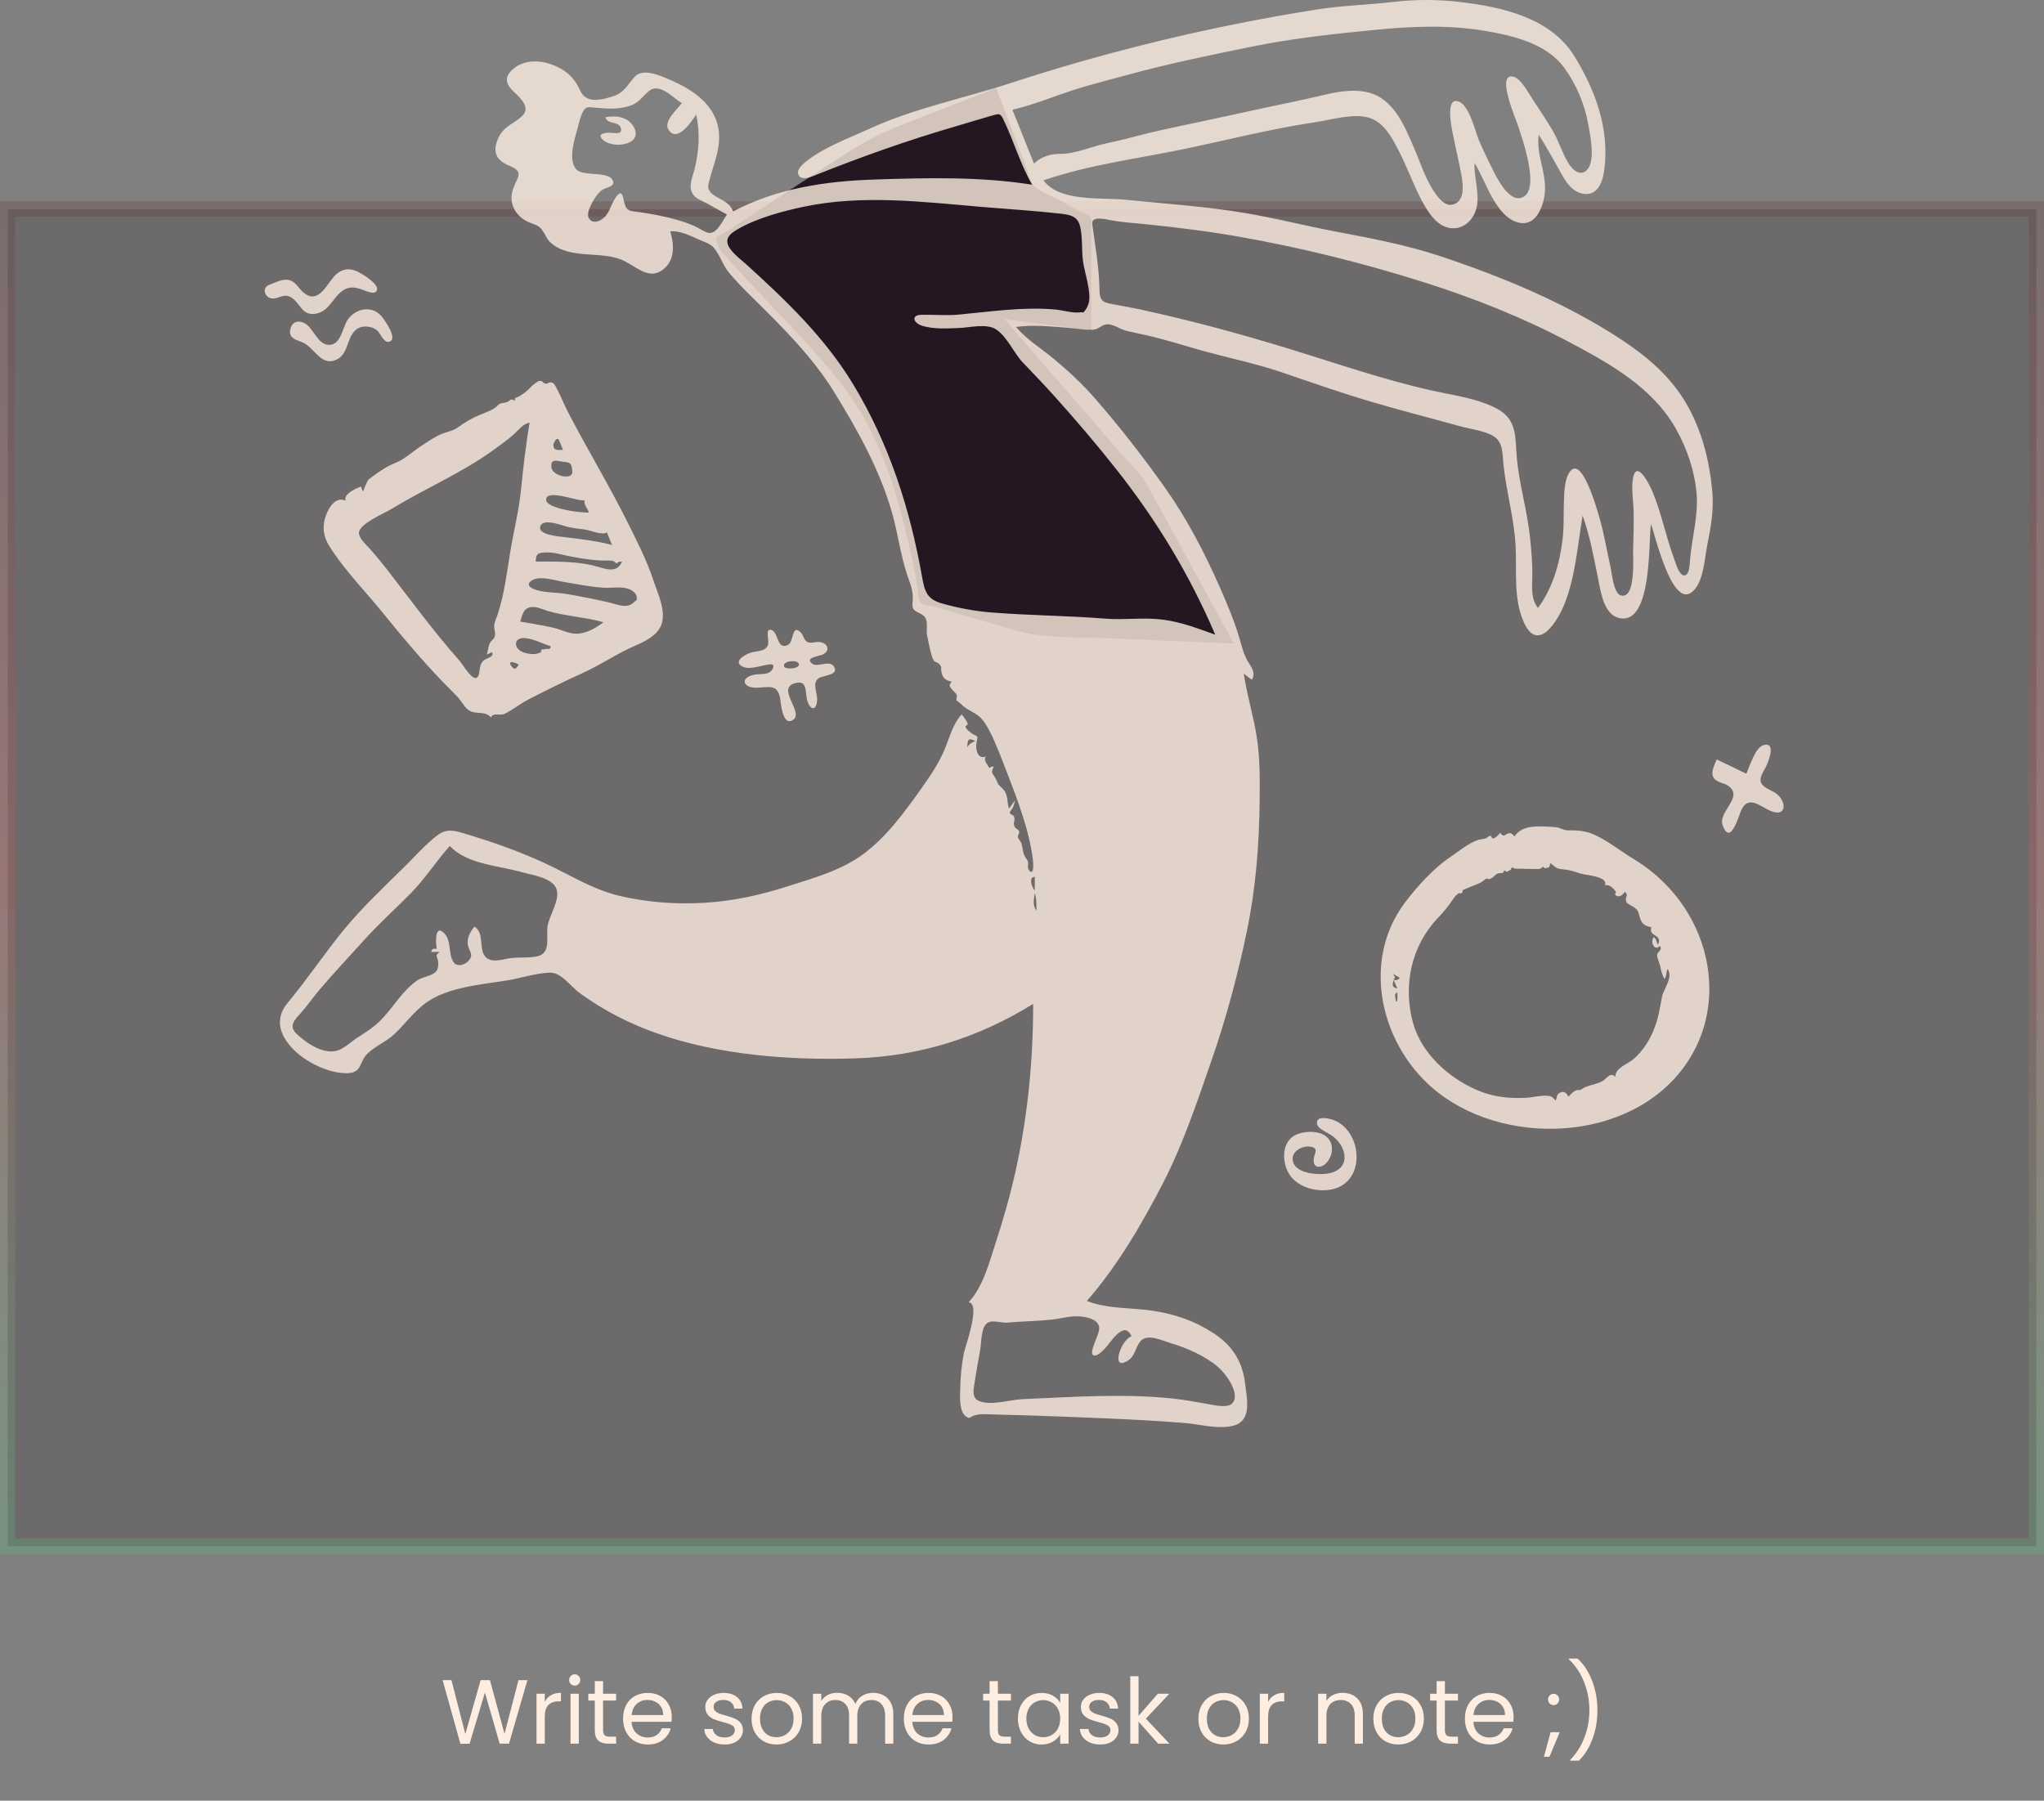 <svg width="538" height="474" viewBox="0 0 538 474" fill="none" xmlns="http://www.w3.org/2000/svg">
<rect x="0" y="0" width="538" height="474" fill="#808080" stroke="none"/>
<rect opacity="0.2" x="2" y="55.034" width="534" height="352" fill="#241722" stroke="url(#paint0_linear_183_880)" stroke-width="4"/>
<path fill-rule="evenodd" clip-rule="evenodd" d="M262.184 23.189C263.945 27.849 265.705 32.51 267.466 37.171C268.595 40.157 269.722 43.143 270.85 46.129C271.251 47.188 271.473 48.274 272.247 49.01C274.071 50.74 277.345 51.842 279.537 53.059C281.006 53.875 282.475 54.691 283.943 55.507C284.7 55.928 286.379 56.456 286.91 57.155C287.494 57.925 287.218 59.339 287.218 60.403V69.594V86.912C279.632 85.964 272.046 85.016 264.46 84.067C274.567 95.729 284.673 107.39 294.78 119.052C297.271 121.926 300.295 124.692 302.151 128.036C306.101 135.154 309.961 142.322 313.866 149.465C317.5 156.113 321.135 162.762 324.769 169.41L292.072 168.019C283.606 167.658 274.91 168.2 266.753 165.801C260.03 163.823 253.306 161.846 246.582 159.868C245.688 159.605 242.902 159.307 242.269 158.588C241.675 157.913 241.688 155.366 241.52 154.504C238.346 138.192 234.306 120.216 225.043 106.175C218.403 96.11 209.442 87.297 201.235 78.52C198.032 75.094 194.773 71.71 191.683 68.18C190.892 67.276 189.749 66.25 189.226 65.152C188.888 64.442 188.415 63.09 188.625 62.461C188.716 62.188 190.828 61.208 191.13 61.013C193.27 59.638 195.391 58.234 197.517 56.837C203.49 52.91 209.457 48.973 215.464 45.099C220.147 42.077 224.817 38.874 229.757 36.278C234.877 33.587 240.516 31.693 245.884 29.567C251.308 27.418 256.743 25.293 262.184 23.189Z" fill="#241722"/>
<path fill-rule="evenodd" clip-rule="evenodd" d="M78.075 272.154C80.68 274.609 85.423 277.903 89.172 276.405C91.055 275.653 92.664 274.001 94.379 272.936C96.395 271.684 98.289 270.432 99.998 268.764C103.406 265.434 105.987 260.57 110.013 257.964C111.366 257.088 114.007 256.9 114.946 255.501C115.366 254.873 115.406 253.921 115.328 253.196C115.16 251.634 114.316 251.726 115.726 250.579H113.536C113.494 249.733 114.338 249.663 114.967 249.772C114.675 248.431 114.377 243.184 116.821 245.562C118.94 247.623 117.88 251.043 119.38 253.276C120.529 254.985 123.577 253.601 123.989 251.72C124.174 250.875 123.243 249.556 123.132 248.727C122.888 246.89 123.709 245.302 124.9 243.911C127.514 245.652 126.033 249.257 127.522 251.545C128.87 253.615 131.872 252.649 133.924 252.285C136.384 251.848 139.166 252.29 141.519 251.709C145.074 250.832 143.746 246.659 144.098 243.966C144.475 241.081 147.391 237.076 146.515 234.166C145.574 231.04 140.073 230.365 137.443 229.607C131.433 227.873 122.861 227.54 118.393 222.687C114.839 226.65 111.981 231.188 108.253 235.003C104.227 239.124 99.927 242.929 96.062 247.216C92.04 251.678 87.888 256.053 84.011 260.644C82.32 262.647 80.835 264.805 79.085 266.76C77.53 268.497 75.89 270.096 78.075 272.154ZM256.705 195.076C254.858 194.094 254.623 194.71 254.624 196.733C255.155 195.761 255.683 195.501 256.705 195.076ZM272.363 234.394V230.829C270.583 230.783 271.677 233.832 272.363 234.394ZM272.798 239.704C272.798 238.125 272.841 236.622 272.386 235.086C272.147 236.76 271.69 238.208 272.798 239.704ZM265.143 348.159C263.508 348.312 260.988 347.185 259.613 348.468C258.2 349.787 258.314 353.624 257.979 355.405C257.426 358.348 256.936 361.301 256.47 364.258C256.165 366.197 255.787 368.166 257.979 368.908C261.219 370.004 265.848 368.44 269.224 368.298C275.895 368.017 282.562 367.627 289.238 367.491C295.709 367.361 302.195 367.464 308.636 368.137C311.545 368.441 314.391 368.978 317.271 369.464C318.789 369.721 322.856 370.793 324.227 369.513C326.807 367.104 322.518 361.48 320.674 359.892C317.25 356.944 312.382 354.819 308.089 353.538C305.795 352.854 301.971 350.933 300.164 353.082C298.777 354.73 298.832 356.93 296.845 358.179C292.242 361.072 294.935 352.772 297.812 351.75C295.88 347.229 292.199 353.612 290.672 355.146C290.128 355.691 288.361 357.49 287.594 356.586C287.019 355.909 288.167 353.483 288.379 352.823C288.703 351.82 289.52 350.295 289.285 349.208C288.86 347.241 286.1 346.705 284.447 346.541C281.884 346.287 279.37 347.1 276.836 347.371C272.95 347.787 269.034 347.794 265.143 348.159ZM290.878 162.845C295.938 163.247 301.029 162.474 306.077 163.107C310.853 163.707 315.353 165.46 319.856 167.071C313.162 151.373 304.503 137.082 293.948 123.695C288.692 117.028 283.039 110.406 277.36 104.096C274.717 101.16 271.984 98.322 269.255 95.469C266.821 92.923 265.077 88.6 262.156 86.699C259.663 85.077 255.306 86.234 252.543 86.335C249.42 86.448 245.62 86.732 242.574 85.693C240.367 84.939 239.76 82.929 242.523 82.863C245.781 82.784 248.986 83.123 252.287 82.818C260.84 82.028 269.085 80.729 277.708 81.466C279.683 81.634 282.283 82.475 284.221 82.223C285.615 82.04 284.699 82.741 285.668 81.623C286.039 81.195 286.486 80.189 286.596 79.62C287.213 76.428 285.46 71.866 285.041 68.652C284.653 65.678 284.996 62.408 284.27 59.512C283.609 56.876 281.594 56.524 279.112 56.243C272.323 55.472 265.394 55.062 258.574 54.481C243.01 53.155 226.951 51.155 211.493 54.431C205.911 55.614 199.104 57.443 194.118 60.372C192.559 61.288 190.985 62.366 191.553 64.263C192.141 66.232 195.026 68.312 196.454 69.609C207.013 79.195 217.212 88.972 224.629 101.272C234.089 116.956 239.517 133.896 242.702 151.868C243.387 155.735 244.023 157.759 248.001 158.872C252.272 160.067 256.394 160.844 260.822 161.207C270.832 162.029 280.873 162.046 290.878 162.845ZM287.488 58.977C288.255 64.686 289.293 70.383 289.396 76.137C289.434 78.311 289.64 79.4 291.951 79.884C294.676 80.456 297.446 80.881 300.183 81.474C313.394 84.337 326.355 87.853 339.279 91.811C351.84 95.658 364.194 99.986 377.037 102.836C382.562 104.062 389.026 104.888 394.058 107.603C399.471 110.524 398.759 115.313 399.244 120.572C399.894 127.6 401.978 134.405 402.711 141.43C403.061 144.787 403.38 148.163 403.327 151.541C403.282 154.421 402.87 157.605 404.805 160.028C408.689 154.837 410.529 148.307 411.294 141.945C411.666 138.852 411.519 135.734 411.625 132.627C411.711 130.125 411.656 126.146 413.285 124.057C416.827 119.517 421.434 137.712 421.872 139.655C422.609 142.925 423.217 146.223 423.951 149.494C424.276 150.943 424.694 156.213 426.636 156.739C430.662 157.828 429.778 146.516 429.842 144.794C429.969 141.318 430.056 137.837 429.974 134.358C429.915 131.847 429.429 129.122 429.718 126.609C430.426 120.44 433.895 126.94 434.87 129.236C437.334 135.033 438.449 141.238 440.659 147.128C441.026 148.108 441.89 151.406 443.258 151.467C444.781 151.535 444.769 148.129 444.856 147.133C445.361 141.365 447.067 135.637 446.552 129.808C446.032 123.923 443.969 117.873 441.05 112.754C434.878 101.931 423.732 95.717 413.056 90.057C400.839 83.58 387.94 78.463 374.766 74.294C358.922 69.28 342.653 65.224 326.286 62.337C317.96 60.868 309.505 59.818 301.093 58.976C298.136 58.68 295.179 58.507 292.261 57.944C291.159 57.732 287.185 56.721 287.488 58.977ZM278.977 40.5C283.151 40.533 287.416 38.509 291.482 37.673C296.324 36.676 301.053 35.233 305.886 34.193C315.351 32.155 324.82 30.169 334.276 28.086C338.381 27.182 342.506 26.395 346.595 25.424C350.97 24.385 355.696 23.227 360.174 24.346C366.961 26.043 369.828 33.468 372.32 39.263C374.08 43.356 375.459 47.918 378.205 51.48C379.182 52.75 380.571 54.264 382.344 53.853C385.636 53.09 385.113 48.732 384.694 46.324C384.086 42.829 383.226 39.375 382.537 35.896C382.259 34.492 380.107 25.301 383.949 26.724C386.799 27.78 388.306 34.731 389.385 37.214C390.187 39.059 391.036 40.892 391.936 42.692C393.136 45.092 396.561 53.113 400.353 52.078C405.78 50.598 400.575 36.331 399.65 33.325C399.143 31.674 393.627 19.157 398.282 20.18C400.265 20.616 402.197 24.299 403.208 25.825C405.001 28.533 406.788 31.26 408.475 34.034C410.211 36.887 411.097 40.135 412.819 42.947C413.725 44.427 415.573 46.399 417.378 45.029C420.192 42.894 418.524 35.471 418.031 32.663C417.115 27.445 414.838 22.094 411.714 17.828C407.019 11.417 398.161 9.345 390.712 8.1C381.098 6.492 371.349 6.932 361.694 7.883C350.836 8.953 340.143 10.099 329.44 12.287C318.653 14.492 307.86 16.68 297.24 19.596C292.236 20.971 287.161 22.189 282.229 23.802C276.986 25.516 271.868 27.649 266.479 28.884C268.374 33.615 270.271 38.346 272.166 43.078C273.981 41.283 276.458 40.479 278.977 40.5ZM186.054 53.536C184.391 52.627 182.555 52.198 181.948 50.188C181.412 48.413 182.328 46.401 182.766 44.696C183.992 39.924 184.314 34.98 183.23 30.152C182.193 31.734 178.313 37.82 175.953 34.135C174.53 31.913 178.344 28.716 179.457 27.154C177.014 25.646 173.525 21.6 170.71 24.04C168.89 25.618 168.12 27.137 165.668 27.904C162.692 28.835 159.89 28.622 156.85 28.364C154.723 28.185 154.21 27.901 153.379 29.539C152.726 30.828 152.389 32.422 152.008 33.805C151.257 36.532 149.518 41.905 151.577 44.46C153.381 46.697 160.383 44.779 161.355 47.667C161.885 49.243 159.354 49.299 158.387 50.079C157.19 51.044 156.199 52.579 155.548 53.951C155.066 54.965 154.333 56.642 155.154 57.679C156.287 59.114 158.388 58.025 159.301 56.982C160.514 55.597 160.908 53.703 161.92 52.194C163.778 49.425 163.889 51.628 164.395 53.616C164.92 55.681 166.163 55.539 168.066 55.804C171.405 56.27 174.779 56.927 178.03 57.822C179.696 58.281 181.31 58.865 182.897 59.548C183.92 59.987 185.692 61.318 186.801 61.33C188.857 61.353 190.282 57.915 191.343 56.481C189.582 55.497 187.824 54.505 186.054 53.536ZM75.66 264.062C80.794 257.899 85.241 251.204 90.307 244.987C95.303 238.855 101.083 233.494 106.689 227.94C109.335 225.319 111.871 222.444 114.792 220.121C116.971 218.388 118.648 218.361 121.269 219.129C128.717 221.31 136.3 223.936 143.348 227.191C149.911 230.222 155.889 234.115 163.007 235.805C170.271 237.531 177.826 238.085 185.271 237.657C192.909 237.218 200.113 235.629 207.376 233.294C214.254 231.081 221.427 229.15 227.31 224.765C233.477 220.169 238.242 213.559 242.657 207.341C244.893 204.194 247.111 200.888 248.618 197.321C249.924 194.225 250.778 190.571 253.124 188.048C253.699 188.863 254.415 189.563 254.707 190.52C254.84 190.955 254.056 190.942 254.136 191.288C254.288 191.939 255.155 192.604 255.659 192.958C257.47 194.233 257.481 193.218 257.006 195.601C256.73 196.991 257.253 200.125 259.519 199.101C258.685 200.1 260.01 201.36 260.443 202.183C260.74 201.841 261.111 201.722 261.553 201.825C260.725 203.475 261.214 203.518 262.017 204.829C262.164 205.068 262.683 206.322 262.609 206.216C263.429 207.385 264.377 207.679 264.855 209.134C265.249 210.329 265.148 211.644 265.586 212.837C266.116 212.105 266.645 211.373 267.175 210.641C267.067 211.217 266.851 212.069 266.599 212.592C266.441 212.918 265.763 213.681 265.772 213.859C265.809 214.524 266.64 214.364 266.876 214.938C267.321 216.016 266.678 216.174 266.921 217.225C267.198 218.431 267.944 217.949 268.298 218.977C268.365 219.172 267.842 219.94 267.925 220.361C268.042 220.956 268.581 221.289 268.772 221.818C269.256 223.164 269.08 224.15 269.753 225.441C270.014 225.941 270.393 226.275 270.577 226.844C270.738 227.345 270.391 228.41 270.702 228.859C272.203 231.02 271.992 227.297 271.878 226.373C270.923 218.62 267.858 210.618 265.053 203.372C263.659 199.771 262.303 196.058 260.555 192.61C259.851 191.221 259.04 189.788 257.877 188.726C256.407 187.382 254.321 186.844 252.99 185.343C253.2 185.58 251.546 184.015 251.811 184.53C251.574 184.07 251.987 183.448 251.841 183.003C251.658 182.45 251.313 182.334 250.928 181.85C250.237 180.982 249.416 180.55 250.501 179.444C248.89 179.088 248.12 178.565 247.798 176.839C247.563 175.577 248.037 175.659 247.209 174.818C246.378 173.972 245.956 174.632 245.432 173.168C244.806 171.416 244.39 169.034 244.015 167.201C243.687 165.601 244.482 163.247 243.133 162.117C241.425 160.686 239.896 161.292 240.202 158.414C240.501 155.609 239.629 153.909 238.753 151.254C237.005 145.955 236.329 140.359 234.796 134.996C231.524 123.551 225.744 113.232 219.529 103.157C213.786 93.848 205.757 85.917 198.003 78.279C195.881 76.187 193.781 74.064 191.875 71.771C190.233 69.796 189.483 67.107 187.905 65.233C186.946 64.094 185.162 63.607 183.823 63.004C181.59 61.996 178.93 60.683 176.41 60.886C177.411 64.262 177.738 68.207 174.783 70.738C171.198 73.808 167.948 70.618 164.662 68.868C158.672 65.676 150.106 68.606 144.883 63.823C143.638 62.684 143.291 60.864 141.999 59.8C141.049 59.02 139.699 58.822 138.631 58.24C135.385 56.474 133.81 53.24 135.073 49.667C136.229 46.401 138.023 45.269 134.028 43.614C130.785 42.271 129.552 40.248 131.02 36.646C132.42 33.211 134.984 32.816 137.41 30.569C139.76 28.392 137.06 25.858 135.3 24.224C133.03 22.116 132.596 20.217 135.227 18.024C137.983 15.729 141.918 15.81 145.131 16.945C148.764 18.228 151.158 20.361 152.695 23.817C154.261 27.336 158.141 26.354 161.284 25.373C164.29 24.436 165.072 22.412 167.046 20.234C169.241 17.811 173.715 19.883 176.304 20.99C182.68 23.715 189.017 28.016 189.271 35.635C189.421 40.178 187.5 44.04 186.501 48.304C185.587 52.204 191.852 51.896 192.937 55.669C204.51 49.542 217.398 47.667 230.335 47.25C244.085 46.806 258.033 46.451 271.666 48.62C268.501 43.107 266.83 37.061 264.077 31.397C263.285 29.766 262.943 29.906 261.194 30.398C257.835 31.345 254.5 32.404 251.147 33.378C238.899 36.939 226.891 41.228 215.048 45.927C213.897 46.384 211.327 47.652 210.318 46.273C209.154 44.683 211.847 42.722 212.937 41.922C217.706 38.424 223.615 36.3 228.956 33.846C240.633 28.481 253.563 25.935 265.746 21.95C292.049 13.347 319.259 6.813 346.593 2.498C353.263 1.445 360.005 1.29 366.704 0.509C372.639 -0.184 378.584 -0.168 384.517 0.547C395.476 1.869 408.182 4.721 414.371 14.752C419.959 23.81 423.689 33.994 422.263 44.738C421.835 47.965 420.468 51.787 416.486 50.955C413.724 50.378 412.257 48.031 410.975 45.74C409.037 42.28 407.123 38.82 405.023 35.452C404.244 40.501 407.074 45.467 406.629 50.611C406.327 54.101 404.398 59.616 399.866 58.628C393.655 57.274 391.099 47.57 388.112 42.915C387.961 46.5 389.218 50.034 388.833 53.628C388.454 57.177 385.68 60.529 381.784 60.042C378.11 59.584 375.722 55.647 374.162 52.683C371.99 48.559 370.43 44.137 368.309 39.985C366.321 36.094 363.966 31.461 359.22 30.73C354.984 30.076 350.13 31.588 345.946 32.212C334.339 33.941 322.967 36.886 311.488 39.266C299.18 41.816 286.581 43.365 274.652 47.481C278.847 53.19 289.823 51.957 296.071 52.569C305.513 53.496 315.077 54.193 324.466 55.559C333.739 56.909 342.817 59.305 352.018 61.044C361.17 62.774 370.306 64.507 379.162 67.458C395.604 72.936 412.321 79.87 426.807 89.428C433.548 93.877 439.535 98.96 443.699 105.981C447.889 113.046 449.903 121.034 450.671 129.161C451.149 134.221 450.337 138.6 449.357 143.525C448.647 147.091 448.417 153.061 445.558 155.672C440.101 160.655 435.57 140.441 434.563 138C433.837 142.001 435.024 164.541 426.268 162.707C422.36 161.89 421.474 156.526 420.826 153.296C419.644 147.407 418.585 141.399 416.563 135.727C415.265 143.369 414.724 151.331 411.928 158.63C410.071 163.478 404.772 172.079 401.078 163.781C398.307 157.557 399.258 150.414 398.926 143.806C398.558 136.483 396.455 129.42 395.711 122.17C395.423 119.361 395.684 116.195 392.861 114.662C390.438 113.347 386.895 112.918 384.249 112.184C376.413 110.008 368.526 108.008 360.726 105.7C352.924 103.39 345.229 100.692 337.531 98.058C330.168 95.539 322.65 94.107 315.198 91.95C310.961 90.724 306.775 89.441 302.479 88.416C300.48 87.94 298.456 87.569 296.461 87.076C294.983 86.711 293.035 85.332 291.514 85.356C289.95 85.382 289.362 86.707 287.567 86.811C285.636 86.922 283.672 86.496 281.751 86.349C277.071 85.99 272.097 85.409 267.428 86.058C270.234 89.386 274.024 91.687 277.346 94.444C281.176 97.624 284.884 101.058 288.156 104.813C294.74 112.369 300.962 120.355 306.743 128.541C312.446 136.616 317.038 145.452 321.029 154.48C323.018 158.979 324.949 163.576 326.323 168.305C326.888 170.247 327.349 172.197 328.368 173.964C329.302 175.584 330.62 176.981 329.515 178.937C328.754 178.461 328.071 177.869 327.383 177.298C328.178 182.897 329.893 188.313 330.775 193.895C331.644 199.395 331.609 205.051 331.553 210.605C331.434 222.236 330.57 233.605 328.21 245.014C325.824 256.551 322.758 268 318.893 279.129C315.172 289.845 311.438 301.082 306.244 311.182C300.697 321.969 294.097 333.31 286.068 342.442C291.313 344.59 297.988 344.188 303.542 345.054C309.348 345.958 314.37 347.666 319.317 350.878C324.323 354.129 327.04 358.314 327.732 364.242C328.224 368.46 329.684 374.301 324.149 375.41C320.168 376.207 315.718 374.897 311.729 374.574C304.752 374.008 297.764 373.655 290.771 373.35C283.796 373.046 276.819 372.778 269.842 372.561C266.561 372.46 263.277 372.408 259.997 372.291C258.526 372.238 257.635 372.215 256.317 372.64C255.274 372.977 255.351 373.675 254.19 372.812C252.318 371.419 252.703 367.03 252.756 365.1C252.835 362.122 253.117 359.109 253.698 356.187C254.043 354.45 258.228 343.257 254.974 342.786C258.755 338.632 260.265 332.699 261.963 327.492C264.091 320.969 265.959 314.463 267.425 307.754C270.557 293.421 271.941 278.932 271.941 264.267C257.423 273.216 242.061 278.064 224.961 278.604C207.96 279.142 189.281 277.746 173.137 272.09C165.661 269.47 158.965 266.031 152.555 261.396C150.257 259.736 147.796 255.974 144.781 256.038C141.182 256.115 137.152 257.477 133.579 258.06C126.744 259.174 117.824 259.803 112.038 264.03C108.895 266.326 106.643 269.54 103.838 272.186C101.704 274.199 98.883 275.292 96.765 277.305C94.48 279.477 95.388 282.314 91.599 282.49C88.36 282.639 84.81 281.337 82.017 279.807C76.444 276.756 70.51 270.243 75.66 264.062Z" fill="#FEEDE1" fill-opacity="0.8"/>
<path fill-rule="evenodd" clip-rule="evenodd" d="M129.22 118.929C121.065 124.721 111.711 128.678 103.19 133.895C101.057 135.201 94.411 137.912 94.475 140.334C94.513 141.75 96.51 143.526 97.385 144.507C98.883 146.188 100.292 147.887 101.674 149.666C108.002 157.81 113.962 166.032 120.82 173.767C121.852 174.931 124.963 180.487 125.967 177.727C126.422 176.476 126.047 175.07 127.234 173.904C127.844 173.303 130.204 172.972 129.516 171.683C129.058 171.889 128.6 172.096 128.141 172.301C128.497 171.271 128.471 170.143 129.005 169.17C129.336 168.565 129.984 168.279 130.209 167.598C130.52 166.657 129.993 165.563 130.081 164.593C130.168 163.626 130.669 162.711 130.969 161.799C132.743 156.389 133.38 150.936 134.289 145.354C135.188 139.832 136.588 134.482 137.137 128.897C137.718 122.999 138.43 117.113 139.38 111.262C137.685 111.499 136.382 113.341 135.183 114.382C133.299 116.019 131.253 117.485 129.22 118.929ZM135.613 176.033C136.002 175.727 136.306 175.352 136.526 174.907C132.529 172.927 134.941 176.305 135.613 176.033ZM138.043 171.81C139.785 172.29 141.037 172.388 142.38 171.671C142.508 171.603 142.361 171.079 142.591 170.971C142.792 170.878 143.098 170.994 143.27 170.906C143.855 170.608 144.879 171.261 144.979 170.121C142.755 169.441 140.569 168.185 138.221 167.974C134.959 167.68 135.11 171.001 138.043 171.81ZM145.676 165.244C148.053 165.8 150.012 167.099 152.537 166.76C154.908 166.442 156.968 165.213 158.838 163.796C154.16 162.471 149.254 162.232 144.579 160.951C143.057 160.534 141.057 159.434 139.417 159.877C137.595 160.37 137.48 162.077 136.934 163.63C139.85 164.155 142.789 164.57 145.676 165.244ZM160.544 158.654C162.827 159.199 165.162 160.392 167.071 158.333C167.379 158.001 167.649 158.333 167.613 157.309C167.575 156.23 166.595 155.535 165.752 155.155C163.771 154.261 160.994 154.839 158.89 154.707C155.534 154.499 152.118 153.801 148.798 153.264C146.499 152.892 144.125 152.067 141.776 152.23C139.962 152.356 137.774 153.902 140.417 155.029C142.825 156.057 146.434 155.899 149.042 156.344C152.897 157.002 156.739 157.744 160.544 158.654ZM162.774 147.91C162.626 148.06 162.479 148.211 162.331 148.362C162.355 148.356 161.455 147.627 161.217 147.606C160.059 147.506 158.894 147.585 157.735 147.52C155.063 147.369 152.37 146.904 149.746 146.391C147.608 145.973 145.431 145.254 143.231 145.434C141.326 145.59 141.126 145.98 141.001 147.819C145.863 147.819 150.872 147.716 155.65 148.745C158.762 149.415 162.19 151.41 163.748 147.814C163.424 147.846 163.099 147.878 162.774 147.91ZM159.734 140.127C158.529 141.045 155.242 139.518 153.797 139.366C152.228 139.199 150.751 139.027 149.23 138.636C147.882 138.289 143.421 136.556 142.386 138.213C140.801 140.753 147.221 141.219 148.239 141.344C152.508 141.872 156.937 142.339 161.091 143.459C160.639 142.349 160.187 141.238 159.734 140.127ZM153.879 131.502C153.567 132.676 143.913 128.351 143.737 131.494C143.602 133.906 153.289 135.108 155.03 134.896C154.622 133.785 153.537 132.791 153.879 131.502ZM150.637 124.124C150.432 121.757 150.115 121.771 148.216 121.548C146.768 121.378 144.778 120.529 145.154 123.109C145.477 125.319 150.844 126.513 150.637 124.124ZM147.187 115.979C146.73 114.708 145.702 116.419 145.68 117.065C145.623 118.785 146.927 118.413 148.182 118.413C147.832 117.609 147.5 116.797 147.187 115.979ZM131.298 106.438C131.554 106.13 132.991 106.012 133.4 105.862C134.406 105.493 134.263 104.708 135.55 105.483C135.614 105.418 135.492 104.835 135.562 104.808C135.597 104.795 136.499 104.455 136.792 104.267C137.499 103.814 138.136 103.371 138.786 102.802C139.477 102.199 140.169 101.322 140.958 100.842C141.291 100.639 141.563 100.352 141.964 100.29C143.004 100.129 142.706 100.854 143.616 100.998C144.176 101.087 144.584 100.433 145.317 100.715C145.95 100.958 146.318 101.846 146.6 102.375C147.626 104.299 148.417 106.369 149.422 108.313C154.557 118.255 160.394 127.819 165.368 137.853C167.764 142.687 170.264 147.554 171.95 152.691C173.166 156.396 175.912 161.808 173.55 165.511C171.832 168.202 168.393 169.365 165.649 170.665C161.52 172.623 157.714 175.181 153.539 177.078C148.561 179.341 143.728 181.708 138.875 184.234C136.806 185.312 134.939 186.864 132.876 187.885C131.615 188.509 129.667 187.444 129.256 188.875C127.675 186.96 125.116 188.236 123.287 186.888C122.211 186.095 121.425 184.532 120.527 183.556C119.181 182.091 117.72 180.732 116.347 179.294C110.895 173.578 105.862 167.626 100.902 161.488C96.165 155.626 90.631 150.087 86.63 143.671C85.04 141.124 84.753 138.452 85.801 135.638C86.567 133.586 88.412 130.486 91.046 131.845C90.047 130.186 93.901 128.414 95.071 128.09C95.088 128.085 95.319 129.36 95.645 129.328C95.529 129.339 96.624 126.504 97.106 126.141C98.535 125.059 100.274 123.797 101.833 122.907C103.264 122.09 104.773 121.686 106.158 120.772C107.838 119.665 109.38 118.352 111.066 117.252C112.693 116.19 114.508 114.935 116.307 114.205C117.867 113.572 119.268 113.448 120.671 112.41C122.408 111.126 123.922 110.255 125.925 109.37C127.657 108.605 130.058 107.937 131.298 106.438Z" fill="#FEEDE1" fill-opacity="0.8"/>
<path fill-rule="evenodd" clip-rule="evenodd" d="M367.787 260.194C367.468 259.445 367.151 258.697 366.832 257.95C366.438 259.254 366.328 259.902 367.787 260.194ZM367.363 263.649C368.053 263.773 367.781 261.608 367.781 261.231C366.589 261.906 367.576 262.715 367.363 263.649ZM368.439 257.404C367.851 257.056 367.262 256.709 366.674 256.362C367.493 257.88 367.172 256.931 366.834 257.945C367.452 258.123 368.053 257.915 368.439 257.404ZM371.925 269.268C374.131 277.269 381.135 283.579 388.533 286.848C392.784 288.725 396.964 289.195 401.555 288.986C403.325 288.905 405.409 288.33 407.113 288.437C408.425 288.519 408.366 288.576 409.452 289.687C409.933 288.802 409.585 288.18 410.549 287.665C411.753 287.022 412.252 287.771 412.849 288.661C413.63 287.852 413.95 287.429 414.962 286.948C414.93 286.963 415.931 286.925 415.89 286.938C416.071 286.882 417.16 286.182 417.5 286.055C418.899 285.53 420.516 285.315 421.806 284.562C422.935 283.905 423.865 282.06 425.156 283.477C425.157 281.108 428.349 280.126 429.844 278.885C432.182 276.946 434.04 274.075 435.205 271.298C436.448 268.336 436.862 265.497 437.444 262.446C437.85 260.313 440.511 257.23 438.913 255.079C438.532 255.981 438.711 256.905 438.079 257.723C437.51 256.627 437.197 255.4 436.94 254.2C436.813 253.613 436.082 251.887 436.165 251.375C436.334 250.327 437.631 250.27 436.912 248.986C435.42 250.609 434.216 247.759 435.343 246.622C435.9 247.25 436.104 247.963 436.361 248.74C437.827 245.779 433.768 246.733 434.656 244.06C433.174 243.775 432.323 243.401 431.759 241.938C431.133 240.309 431.594 239.954 430.171 238.877C429.682 238.507 428.298 237.975 428.045 237.367C427.555 236.191 428.802 235.842 427.71 234.74C427.342 235.387 425.904 236.667 425.117 235.449C424.96 235.206 425.622 235.033 425.14 234.473C424.427 233.645 423.63 232.833 422.424 233.007C423.379 230.62 417.278 230.431 415.716 229.868C414.15 229.304 412.822 228.934 411.162 228.803C409.503 228.672 409.421 228.186 408.016 227.187C407.898 228.616 407.554 228.302 406.538 228.554C406.294 228.135 406.044 228.088 405.788 228.413C405.533 228.655 405.221 228.769 404.854 228.755C404.296 228.785 403.663 228.712 403.079 228.724C401.707 228.75 400.292 228.636 398.947 228.665C398.6 228.607 398.275 228.486 397.972 228.303C397.845 228.542 397.717 228.781 397.591 229.021C396.878 229.11 396.823 230.003 395.946 229.026C395.687 230.268 394.941 229.622 394.154 229.959C393.436 230.267 393.322 230.758 392.659 231.101C392.223 231.455 391.756 231.501 391.256 231.242C390.781 231.595 390.299 231.937 389.809 232.268C388.908 232.777 387.845 233.089 386.895 233.491C386.263 233.752 385.634 234.023 385.011 234.304C384.993 235.057 384.655 235.322 384 235.101C383.408 235.597 383.241 235.577 382.666 236.421C381.364 238.333 380.209 239.819 378.565 241.528C371.419 248.958 369.223 259.464 371.925 269.268ZM369.732 237.672C372.959 233.351 377.526 228.403 381.63 225.675C383.71 224.291 386.629 221.807 389.173 221.076C389.776 220.902 390.401 220.891 390.993 220.709C391.451 220.568 391.701 220.098 392.223 220.014C392.588 219.954 392.629 220.772 393.017 220.697C393.828 220.539 394.342 219.734 394.915 219.23C396.146 221.351 396.814 217.784 398.621 220.182C400.771 216.81 405.824 217.547 409.258 217.717C410.276 217.767 410.755 218.13 411.658 218.398C412.498 218.648 412.581 218.584 413.499 218.577C415.784 218.559 417.813 218.847 419.926 219.85C423.475 221.536 426.733 224.163 430.104 226.195C433.871 228.465 437.267 231.356 440.15 234.677C450.57 246.685 453.356 264.213 445.047 278.134C431.85 300.244 397.809 302.607 378.52 287.605C363.618 276.013 357.946 253.451 369.732 237.672Z" fill="#FEEDE1" fill-opacity="0.8"/>
<path fill-rule="evenodd" clip-rule="evenodd" d="M206.392 175.453C206.762 176.336 210.221 176.039 210.297 174.997C210.409 173.44 205.748 173.917 206.392 175.453ZM202.718 174.875C200.758 175.034 197.538 176.365 195.649 175.561C192.766 174.333 195.793 172.449 197.34 171.885C198.914 171.312 201.258 171.617 202.067 169.971C202.675 168.734 201.171 165.279 203.037 165.834C204.996 166.417 204.426 171.366 207.499 169.698C208.965 168.902 208.367 164.053 210.822 166.53C211.494 167.208 211.552 168.452 212.442 168.957C213.35 169.473 214.489 168.936 215.448 168.981C217.986 169.1 218.795 171.474 216.223 172.416C215.271 172.764 211.683 173.19 213.857 174.745C215.226 175.725 218.268 173.669 219.444 175.375C221.061 177.718 216.731 177.771 215.568 178.471C213.597 179.658 215.225 182.431 215.068 184.405C214.827 187.422 213.075 186.791 212.438 184.238C211.898 182.072 212.567 178.955 209.302 179.815C203.985 181.217 212.259 187.968 208.364 189.695C205.88 190.797 205.529 184.843 205.336 183.817C204.622 180.033 202.496 180.916 199.276 181.032C195.514 181.168 194.606 178.385 198.59 177.588C199.861 177.334 201.609 177.655 202.713 176.845C203.366 176.367 204.264 174.749 202.718 174.875Z" fill="#FEEDE1" fill-opacity="0.8"/>
<path fill-rule="evenodd" clip-rule="evenodd" d="M341.614 298.505C344.659 297.415 349.752 297.65 350.506 301.582C350.821 303.228 350.207 304.969 349.07 306.165C347.752 307.552 345.652 307.68 345.764 305.266C345.842 303.594 347.433 302.143 344.637 301.806C342.897 301.597 340.324 302.898 340.237 304.82C340.041 309.152 347.54 309.492 350.304 308.742C355.788 307.256 354.298 301.512 350.532 298.89C349.559 298.212 346.767 297.169 346.639 295.762C346.47 293.896 348.778 294.277 349.909 294.523C358.223 296.332 360.035 310.26 351.348 312.886C347.402 314.078 341.847 312.847 339.469 309.274C337.24 305.924 337.21 300.082 341.614 298.505Z" fill="#FEEDE1" fill-opacity="0.8"/>
<path fill-rule="evenodd" clip-rule="evenodd" d="M451.851 199.907C454.45 201.158 457.049 202.41 459.647 203.661C460.506 201.822 461.958 196.8 464.137 196.159C467.664 195.121 465.418 200.595 464.809 201.847C464.309 202.875 463.149 204.468 463.431 205.694C463.808 207.345 466.138 207.93 467.357 208.781C470.374 210.89 470.35 215.318 465.981 213.442C463.508 212.379 460.446 209.434 458.551 212.778C457.676 214.321 455.603 222.942 453.438 217.304C452.098 213.814 458.547 210.187 455.367 207.234C454.344 206.284 453.146 206.204 452.123 205.658C449.654 204.338 451.046 201.9 451.851 199.907Z" fill="#FEEDE1" fill-opacity="0.8"/>
<path fill-rule="evenodd" clip-rule="evenodd" d="M70.831 74.999C72.38 74.433 74.297 73.326 76.019 73.703C77.85 74.104 78.586 75.937 79.917 77.039C83.535 80.036 85.642 75.569 87.63 73.122C89.508 70.811 91.799 70.25 94.448 71.67C95.503 72.236 99.949 74.83 99.174 76.492C98.616 77.688 96.42 76.614 95.67 76.353C94.044 75.787 92.533 75.291 90.87 76.117C87.749 77.664 86.939 81.908 83.164 82.57C79.259 83.254 79.131 79.539 76.345 78.14C74.477 77.203 73.176 78.862 71.374 78.532C69.657 78.217 68.863 75.718 70.831 74.999Z" fill="#FEEDE1" fill-opacity="0.8"/>
<path fill-rule="evenodd" clip-rule="evenodd" d="M102.351 89.972C100.97 90.272 100.069 87.594 99.204 86.915C97.77 85.789 95.285 85.562 93.825 86.695C90.974 88.907 91.956 93.683 87.897 94.928C84.269 96.041 82.56 91.262 79.505 90.073C77.73 89.381 75.781 88.928 76.474 86.445C76.952 84.729 78.362 84.288 79.895 84.948C82.529 86.08 83.423 90.692 86.546 90.775C89.777 90.86 90.128 86.202 91.515 84.173C93.63 81.081 97.977 80.334 100.447 83.291C101.193 84.183 104.98 89.403 102.351 89.972Z" fill="#FEEDE1" fill-opacity="0.8"/>
<path fill-rule="evenodd" clip-rule="evenodd" d="M166.219 37.168C164.298 38.482 160.471 38.437 158.701 36.807C156.9 35.148 159.304 34.893 160.771 34.944C161.899 34.983 164.011 35.542 163.368 33.594C162.798 31.865 159.661 32.745 159.399 30.847C161.76 30.424 164.36 30.576 166.106 32.431C167.369 33.772 168.017 35.937 166.219 37.168Z" fill="#FEEDE1" fill-opacity="0.8"/>
<path d="M138.821 442.272L133.973 459H131.525L127.637 445.536L123.605 459L121.181 459.024L116.501 442.272H118.829L122.477 456.456L126.509 442.272H128.957L132.797 456.408L136.469 442.272H138.821ZM143.395 447.984C143.779 447.232 144.323 446.648 145.027 446.232C145.747 445.816 146.619 445.608 147.643 445.608V447.864H147.067C144.619 447.864 143.395 449.192 143.395 451.848V459H141.211V445.848H143.395V447.984ZM151.292 443.712C150.876 443.712 150.524 443.568 150.236 443.28C149.948 442.992 149.804 442.64 149.804 442.224C149.804 441.808 149.948 441.456 150.236 441.168C150.524 440.88 150.876 440.736 151.292 440.736C151.692 440.736 152.028 440.88 152.3 441.168C152.588 441.456 152.732 441.808 152.732 442.224C152.732 442.64 152.588 442.992 152.3 443.28C152.028 443.568 151.692 443.712 151.292 443.712ZM152.348 445.848V459H150.164V445.848H152.348ZM158.735 447.648V455.4C158.735 456.04 158.871 456.496 159.143 456.768C159.415 457.024 159.887 457.152 160.559 457.152H162.167V459H160.199C158.983 459 158.071 458.72 157.463 458.16C156.855 457.6 156.551 456.68 156.551 455.4V447.648H154.847V445.848H156.551V442.536H158.735V445.848H162.167V447.648H158.735ZM176.813 451.92C176.813 452.336 176.789 452.776 176.741 453.24H166.229C166.309 454.536 166.749 455.552 167.549 456.288C168.365 457.008 169.349 457.368 170.501 457.368C171.445 457.368 172.229 457.152 172.853 456.72C173.493 456.272 173.941 455.68 174.197 454.944H176.549C176.197 456.208 175.493 457.24 174.437 458.04C173.381 458.824 172.069 459.216 170.501 459.216C169.253 459.216 168.133 458.936 167.141 458.376C166.165 457.816 165.397 457.024 164.837 456C164.277 454.96 163.997 453.76 163.997 452.4C163.997 451.04 164.269 449.848 164.813 448.824C165.357 447.8 166.117 447.016 167.093 446.472C168.085 445.912 169.221 445.632 170.501 445.632C171.749 445.632 172.853 445.904 173.813 446.448C174.773 446.992 175.509 447.744 176.021 448.704C176.549 449.648 176.813 450.72 176.813 451.92ZM174.557 451.464C174.557 450.632 174.373 449.92 174.005 449.328C173.637 448.72 173.133 448.264 172.493 447.96C171.869 447.64 171.173 447.48 170.405 447.48C169.301 447.48 168.357 447.832 167.573 448.536C166.805 449.24 166.365 450.216 166.253 451.464H174.557ZM190.75 459.216C189.742 459.216 188.838 459.048 188.038 458.712C187.238 458.36 186.606 457.88 186.142 457.272C185.678 456.648 185.422 455.936 185.374 455.136H187.63C187.694 455.792 187.998 456.328 188.542 456.744C189.102 457.16 189.83 457.368 190.726 457.368C191.558 457.368 192.214 457.184 192.694 456.816C193.174 456.448 193.414 455.984 193.414 455.424C193.414 454.848 193.158 454.424 192.646 454.152C192.134 453.864 191.342 453.584 190.27 453.312C189.294 453.056 188.494 452.8 187.87 452.544C187.262 452.272 186.734 451.88 186.286 451.368C185.854 450.84 185.638 450.152 185.638 449.304C185.638 448.632 185.838 448.016 186.238 447.456C186.638 446.896 187.206 446.456 187.942 446.136C188.678 445.8 189.518 445.632 190.462 445.632C191.918 445.632 193.094 446 193.99 446.736C194.886 447.472 195.366 448.48 195.43 449.76H193.246C193.198 449.072 192.918 448.52 192.406 448.104C191.91 447.688 191.238 447.48 190.39 447.48C189.606 447.48 188.982 447.648 188.518 447.984C188.054 448.32 187.822 448.76 187.822 449.304C187.822 449.736 187.958 450.096 188.23 450.384C188.518 450.656 188.87 450.88 189.286 451.056C189.718 451.216 190.31 451.4 191.062 451.608C192.006 451.864 192.774 452.12 193.366 452.376C193.958 452.616 194.462 452.984 194.878 453.48C195.31 453.976 195.534 454.624 195.55 455.424C195.55 456.144 195.35 456.792 194.95 457.368C194.55 457.944 193.982 458.4 193.246 458.736C192.526 459.056 191.694 459.216 190.75 459.216ZM204.369 459.216C203.137 459.216 202.017 458.936 201.009 458.376C200.017 457.816 199.233 457.024 198.657 456C198.097 454.96 197.817 453.76 197.817 452.4C197.817 451.056 198.105 449.872 198.681 448.848C199.273 447.808 200.073 447.016 201.081 446.472C202.089 445.912 203.217 445.632 204.465 445.632C205.713 445.632 206.841 445.912 207.849 446.472C208.857 447.016 209.649 447.8 210.225 448.824C210.817 449.848 211.113 451.04 211.113 452.4C211.113 453.76 210.809 454.96 210.201 456C209.609 457.024 208.801 457.816 207.777 458.376C206.753 458.936 205.617 459.216 204.369 459.216ZM204.369 457.296C205.153 457.296 205.889 457.112 206.577 456.744C207.265 456.376 207.817 455.824 208.233 455.088C208.665 454.352 208.881 453.456 208.881 452.4C208.881 451.344 208.673 450.448 208.257 449.712C207.841 448.976 207.297 448.432 206.625 448.08C205.953 447.712 205.225 447.528 204.441 447.528C203.641 447.528 202.905 447.712 202.233 448.08C201.577 448.432 201.049 448.976 200.649 449.712C200.249 450.448 200.049 451.344 200.049 452.4C200.049 453.472 200.241 454.376 200.625 455.112C201.025 455.848 201.553 456.4 202.209 456.768C202.865 457.12 203.585 457.296 204.369 457.296ZM229.801 445.608C230.825 445.608 231.737 445.824 232.537 446.256C233.337 446.672 233.969 447.304 234.433 448.152C234.897 449 235.129 450.032 235.129 451.248V459H232.969V451.56C232.969 450.248 232.641 449.248 231.985 448.56C231.345 447.856 230.473 447.504 229.369 447.504C228.233 447.504 227.329 447.872 226.657 448.608C225.985 449.328 225.649 450.376 225.649 451.752V459H223.489V451.56C223.489 450.248 223.161 449.248 222.505 448.56C221.865 447.856 220.993 447.504 219.889 447.504C218.753 447.504 217.849 447.872 217.177 448.608C216.505 449.328 216.169 450.376 216.169 451.752V459H213.985V445.848H216.169V447.744C216.601 447.056 217.177 446.528 217.897 446.16C218.633 445.792 219.441 445.608 220.321 445.608C221.425 445.608 222.401 445.856 223.249 446.352C224.097 446.848 224.729 447.576 225.145 448.536C225.513 447.608 226.121 446.888 226.969 446.376C227.817 445.864 228.761 445.608 229.801 445.608ZM250.711 451.92C250.711 452.336 250.687 452.776 250.639 453.24H240.127C240.207 454.536 240.647 455.552 241.447 456.288C242.263 457.008 243.247 457.368 244.399 457.368C245.343 457.368 246.127 457.152 246.751 456.72C247.391 456.272 247.839 455.68 248.095 454.944H250.447C250.095 456.208 249.391 457.24 248.335 458.04C247.279 458.824 245.967 459.216 244.399 459.216C243.151 459.216 242.031 458.936 241.039 458.376C240.063 457.816 239.295 457.024 238.735 456C238.175 454.96 237.895 453.76 237.895 452.4C237.895 451.04 238.167 449.848 238.711 448.824C239.255 447.8 240.015 447.016 240.991 446.472C241.983 445.912 243.119 445.632 244.399 445.632C245.647 445.632 246.751 445.904 247.711 446.448C248.671 446.992 249.407 447.744 249.919 448.704C250.447 449.648 250.711 450.72 250.711 451.92ZM248.455 451.464C248.455 450.632 248.271 449.92 247.903 449.328C247.535 448.72 247.031 448.264 246.391 447.96C245.767 447.64 245.071 447.48 244.303 447.48C243.199 447.48 242.255 447.832 241.471 448.536C240.703 449.24 240.263 450.216 240.151 451.464H248.455ZM262.657 447.648V455.4C262.657 456.04 262.793 456.496 263.065 456.768C263.337 457.024 263.809 457.152 264.481 457.152H266.089V459H264.121C262.905 459 261.993 458.72 261.385 458.16C260.777 457.6 260.473 456.68 260.473 455.4V447.648H258.769V445.848H260.473V442.536H262.657V445.848H266.089V447.648H262.657ZM267.919 452.376C267.919 451.032 268.191 449.856 268.735 448.848C269.279 447.824 270.023 447.032 270.967 446.472C271.927 445.912 272.991 445.632 274.159 445.632C275.311 445.632 276.311 445.88 277.159 446.376C278.007 446.872 278.639 447.496 279.055 448.248V445.848H281.263V459H279.055V456.552C278.623 457.32 277.975 457.96 277.111 458.472C276.263 458.968 275.271 459.216 274.135 459.216C272.967 459.216 271.911 458.928 270.967 458.352C270.023 457.776 269.279 456.968 268.735 455.928C268.191 454.888 267.919 453.704 267.919 452.376ZM279.055 452.4C279.055 451.408 278.855 450.544 278.455 449.808C278.055 449.072 277.511 448.512 276.823 448.128C276.151 447.728 275.407 447.528 274.591 447.528C273.775 447.528 273.031 447.72 272.359 448.104C271.687 448.488 271.151 449.048 270.751 449.784C270.351 450.52 270.151 451.384 270.151 452.376C270.151 453.384 270.351 454.264 270.751 455.016C271.151 455.752 271.687 456.32 272.359 456.72C273.031 457.104 273.775 457.296 274.591 457.296C275.407 457.296 276.151 457.104 276.823 456.72C277.511 456.32 278.055 455.752 278.455 455.016C278.855 454.264 279.055 453.392 279.055 452.4ZM289.609 459.216C288.601 459.216 287.697 459.048 286.897 458.712C286.097 458.36 285.465 457.88 285.001 457.272C284.537 456.648 284.281 455.936 284.233 455.136H286.489C286.553 455.792 286.857 456.328 287.401 456.744C287.961 457.16 288.689 457.368 289.585 457.368C290.417 457.368 291.073 457.184 291.553 456.816C292.033 456.448 292.273 455.984 292.273 455.424C292.273 454.848 292.017 454.424 291.505 454.152C290.993 453.864 290.201 453.584 289.129 453.312C288.153 453.056 287.353 452.8 286.729 452.544C286.121 452.272 285.593 451.88 285.145 451.368C284.713 450.84 284.497 450.152 284.497 449.304C284.497 448.632 284.697 448.016 285.097 447.456C285.497 446.896 286.065 446.456 286.801 446.136C287.537 445.8 288.377 445.632 289.321 445.632C290.777 445.632 291.953 446 292.849 446.736C293.745 447.472 294.225 448.48 294.289 449.76H292.105C292.057 449.072 291.777 448.52 291.265 448.104C290.769 447.688 290.097 447.48 289.249 447.48C288.465 447.48 287.841 447.648 287.377 447.984C286.913 448.32 286.681 448.76 286.681 449.304C286.681 449.736 286.817 450.096 287.089 450.384C287.377 450.656 287.729 450.88 288.145 451.056C288.577 451.216 289.169 451.4 289.921 451.608C290.865 451.864 291.633 452.12 292.225 452.376C292.817 452.616 293.321 452.984 293.737 453.48C294.169 453.976 294.393 454.624 294.409 455.424C294.409 456.144 294.209 456.792 293.809 457.368C293.409 457.944 292.841 458.4 292.105 458.736C291.385 459.056 290.553 459.216 289.609 459.216ZM304.837 459L299.677 453.192V459H297.493V441.24H299.677V451.68L304.741 445.848H307.789L301.597 452.4L307.813 459H304.837ZM321.979 459.216C320.747 459.216 319.627 458.936 318.619 458.376C317.627 457.816 316.843 457.024 316.267 456C315.707 454.96 315.427 453.76 315.427 452.4C315.427 451.056 315.715 449.872 316.291 448.848C316.883 447.808 317.683 447.016 318.691 446.472C319.699 445.912 320.827 445.632 322.075 445.632C323.323 445.632 324.451 445.912 325.459 446.472C326.467 447.016 327.259 447.8 327.835 448.824C328.427 449.848 328.723 451.04 328.723 452.4C328.723 453.76 328.419 454.96 327.811 456C327.219 457.024 326.411 457.816 325.387 458.376C324.363 458.936 323.227 459.216 321.979 459.216ZM321.979 457.296C322.763 457.296 323.499 457.112 324.187 456.744C324.875 456.376 325.427 455.824 325.843 455.088C326.275 454.352 326.491 453.456 326.491 452.4C326.491 451.344 326.283 450.448 325.867 449.712C325.451 448.976 324.907 448.432 324.235 448.08C323.563 447.712 322.835 447.528 322.051 447.528C321.251 447.528 320.515 447.712 319.843 448.08C319.187 448.432 318.659 448.976 318.259 449.712C317.859 450.448 317.659 451.344 317.659 452.4C317.659 453.472 317.851 454.376 318.235 455.112C318.635 455.848 319.163 456.4 319.819 456.768C320.475 457.12 321.195 457.296 321.979 457.296ZM333.778 447.984C334.162 447.232 334.706 446.648 335.41 446.232C336.13 445.816 337.002 445.608 338.026 445.608V447.864H337.45C335.002 447.864 333.778 449.192 333.778 451.848V459H331.594V445.848H333.778V447.984ZM353.354 445.608C354.954 445.608 356.25 446.096 357.242 447.072C358.234 448.032 358.73 449.424 358.73 451.248V459H356.57V451.56C356.57 450.248 356.242 449.248 355.586 448.56C354.93 447.856 354.034 447.504 352.898 447.504C351.746 447.504 350.826 447.864 350.138 448.584C349.466 449.304 349.13 450.352 349.13 451.728V459H346.946V445.848H349.13V447.72C349.562 447.048 350.146 446.528 350.882 446.16C351.634 445.792 352.458 445.608 353.354 445.608ZM368.033 459.216C366.801 459.216 365.681 458.936 364.673 458.376C363.681 457.816 362.897 457.024 362.321 456C361.761 454.96 361.481 453.76 361.481 452.4C361.481 451.056 361.769 449.872 362.345 448.848C362.937 447.808 363.737 447.016 364.745 446.472C365.753 445.912 366.881 445.632 368.129 445.632C369.377 445.632 370.505 445.912 371.513 446.472C372.521 447.016 373.313 447.8 373.889 448.824C374.481 449.848 374.777 451.04 374.777 452.4C374.777 453.76 374.473 454.96 373.865 456C373.273 457.024 372.465 457.816 371.441 458.376C370.417 458.936 369.281 459.216 368.033 459.216ZM368.033 457.296C368.817 457.296 369.553 457.112 370.241 456.744C370.929 456.376 371.481 455.824 371.897 455.088C372.329 454.352 372.545 453.456 372.545 452.4C372.545 451.344 372.337 450.448 371.921 449.712C371.505 448.976 370.961 448.432 370.289 448.08C369.617 447.712 368.889 447.528 368.105 447.528C367.305 447.528 366.569 447.712 365.897 448.08C365.241 448.432 364.713 448.976 364.313 449.712C363.913 450.448 363.713 451.344 363.713 452.4C363.713 453.472 363.905 454.376 364.289 455.112C364.689 455.848 365.217 456.4 365.873 456.768C366.529 457.12 367.249 457.296 368.033 457.296ZM380.313 447.648V455.4C380.313 456.04 380.449 456.496 380.721 456.768C380.993 457.024 381.465 457.152 382.137 457.152H383.745V459H381.777C380.561 459 379.649 458.72 379.041 458.16C378.433 457.6 378.129 456.68 378.129 455.4V447.648H376.425V445.848H378.129V442.536H380.313V445.848H383.745V447.648H380.313ZM398.391 451.92C398.391 452.336 398.367 452.776 398.319 453.24H387.807C387.887 454.536 388.327 455.552 389.127 456.288C389.943 457.008 390.927 457.368 392.079 457.368C393.023 457.368 393.807 457.152 394.431 456.72C395.071 456.272 395.519 455.68 395.775 454.944H398.127C397.775 456.208 397.071 457.24 396.015 458.04C394.959 458.824 393.647 459.216 392.079 459.216C390.831 459.216 389.711 458.936 388.719 458.376C387.743 457.816 386.975 457.024 386.415 456C385.855 454.96 385.575 453.76 385.575 452.4C385.575 451.04 385.847 449.848 386.391 448.824C386.935 447.8 387.695 447.016 388.671 446.472C389.663 445.912 390.799 445.632 392.079 445.632C393.327 445.632 394.431 445.904 395.391 446.448C396.351 446.992 397.087 447.744 397.599 448.704C398.127 449.648 398.391 450.72 398.391 451.92ZM396.135 451.464C396.135 450.632 395.951 449.92 395.583 449.328C395.215 448.72 394.711 448.264 394.071 447.96C393.447 447.64 392.751 447.48 391.983 447.48C390.879 447.48 389.935 447.832 389.151 448.536C388.383 449.24 387.943 450.216 387.831 451.464H396.135ZM408.944 448.848C408.528 448.848 408.176 448.704 407.888 448.416C407.6 448.128 407.456 447.776 407.456 447.36C407.456 446.944 407.6 446.592 407.888 446.304C408.176 446.016 408.528 445.872 408.944 445.872C409.344 445.872 409.68 446.016 409.952 446.304C410.24 446.592 410.384 446.944 410.384 447.36C410.384 447.776 410.24 448.128 409.952 448.416C409.68 448.704 409.344 448.848 408.944 448.848ZM410.528 455.976L407.84 462.432H406.376L408.128 455.976H410.528ZM413.304 463.464V463.248C414.952 461.552 416.2 459.576 417.048 457.32C417.912 455.064 418.344 452.696 418.344 450.216C418.344 447.672 417.888 445.224 416.976 442.872C416.08 440.504 414.736 438.48 412.944 436.8V436.584H415.224C416.904 438.136 418.192 440.112 419.088 442.512C420 444.896 420.456 447.464 420.456 450.216C420.456 452.904 420.024 455.408 419.16 457.728C418.312 460.048 417.12 461.96 415.584 463.464H413.304Z" fill="#FEEDE1"/>
<defs>
<linearGradient id="paint0_linear_183_880" x1="269" y1="53.034" x2="269" y2="409.034" gradientUnits="userSpaceOnUse">
<stop stop-color="#632329"/>
<stop offset="0.496" stop-color="#F25551"/>
<stop offset="1" stop-color="#50F283" stop-opacity="0.8"/>
</linearGradient>
</defs>
</svg>
